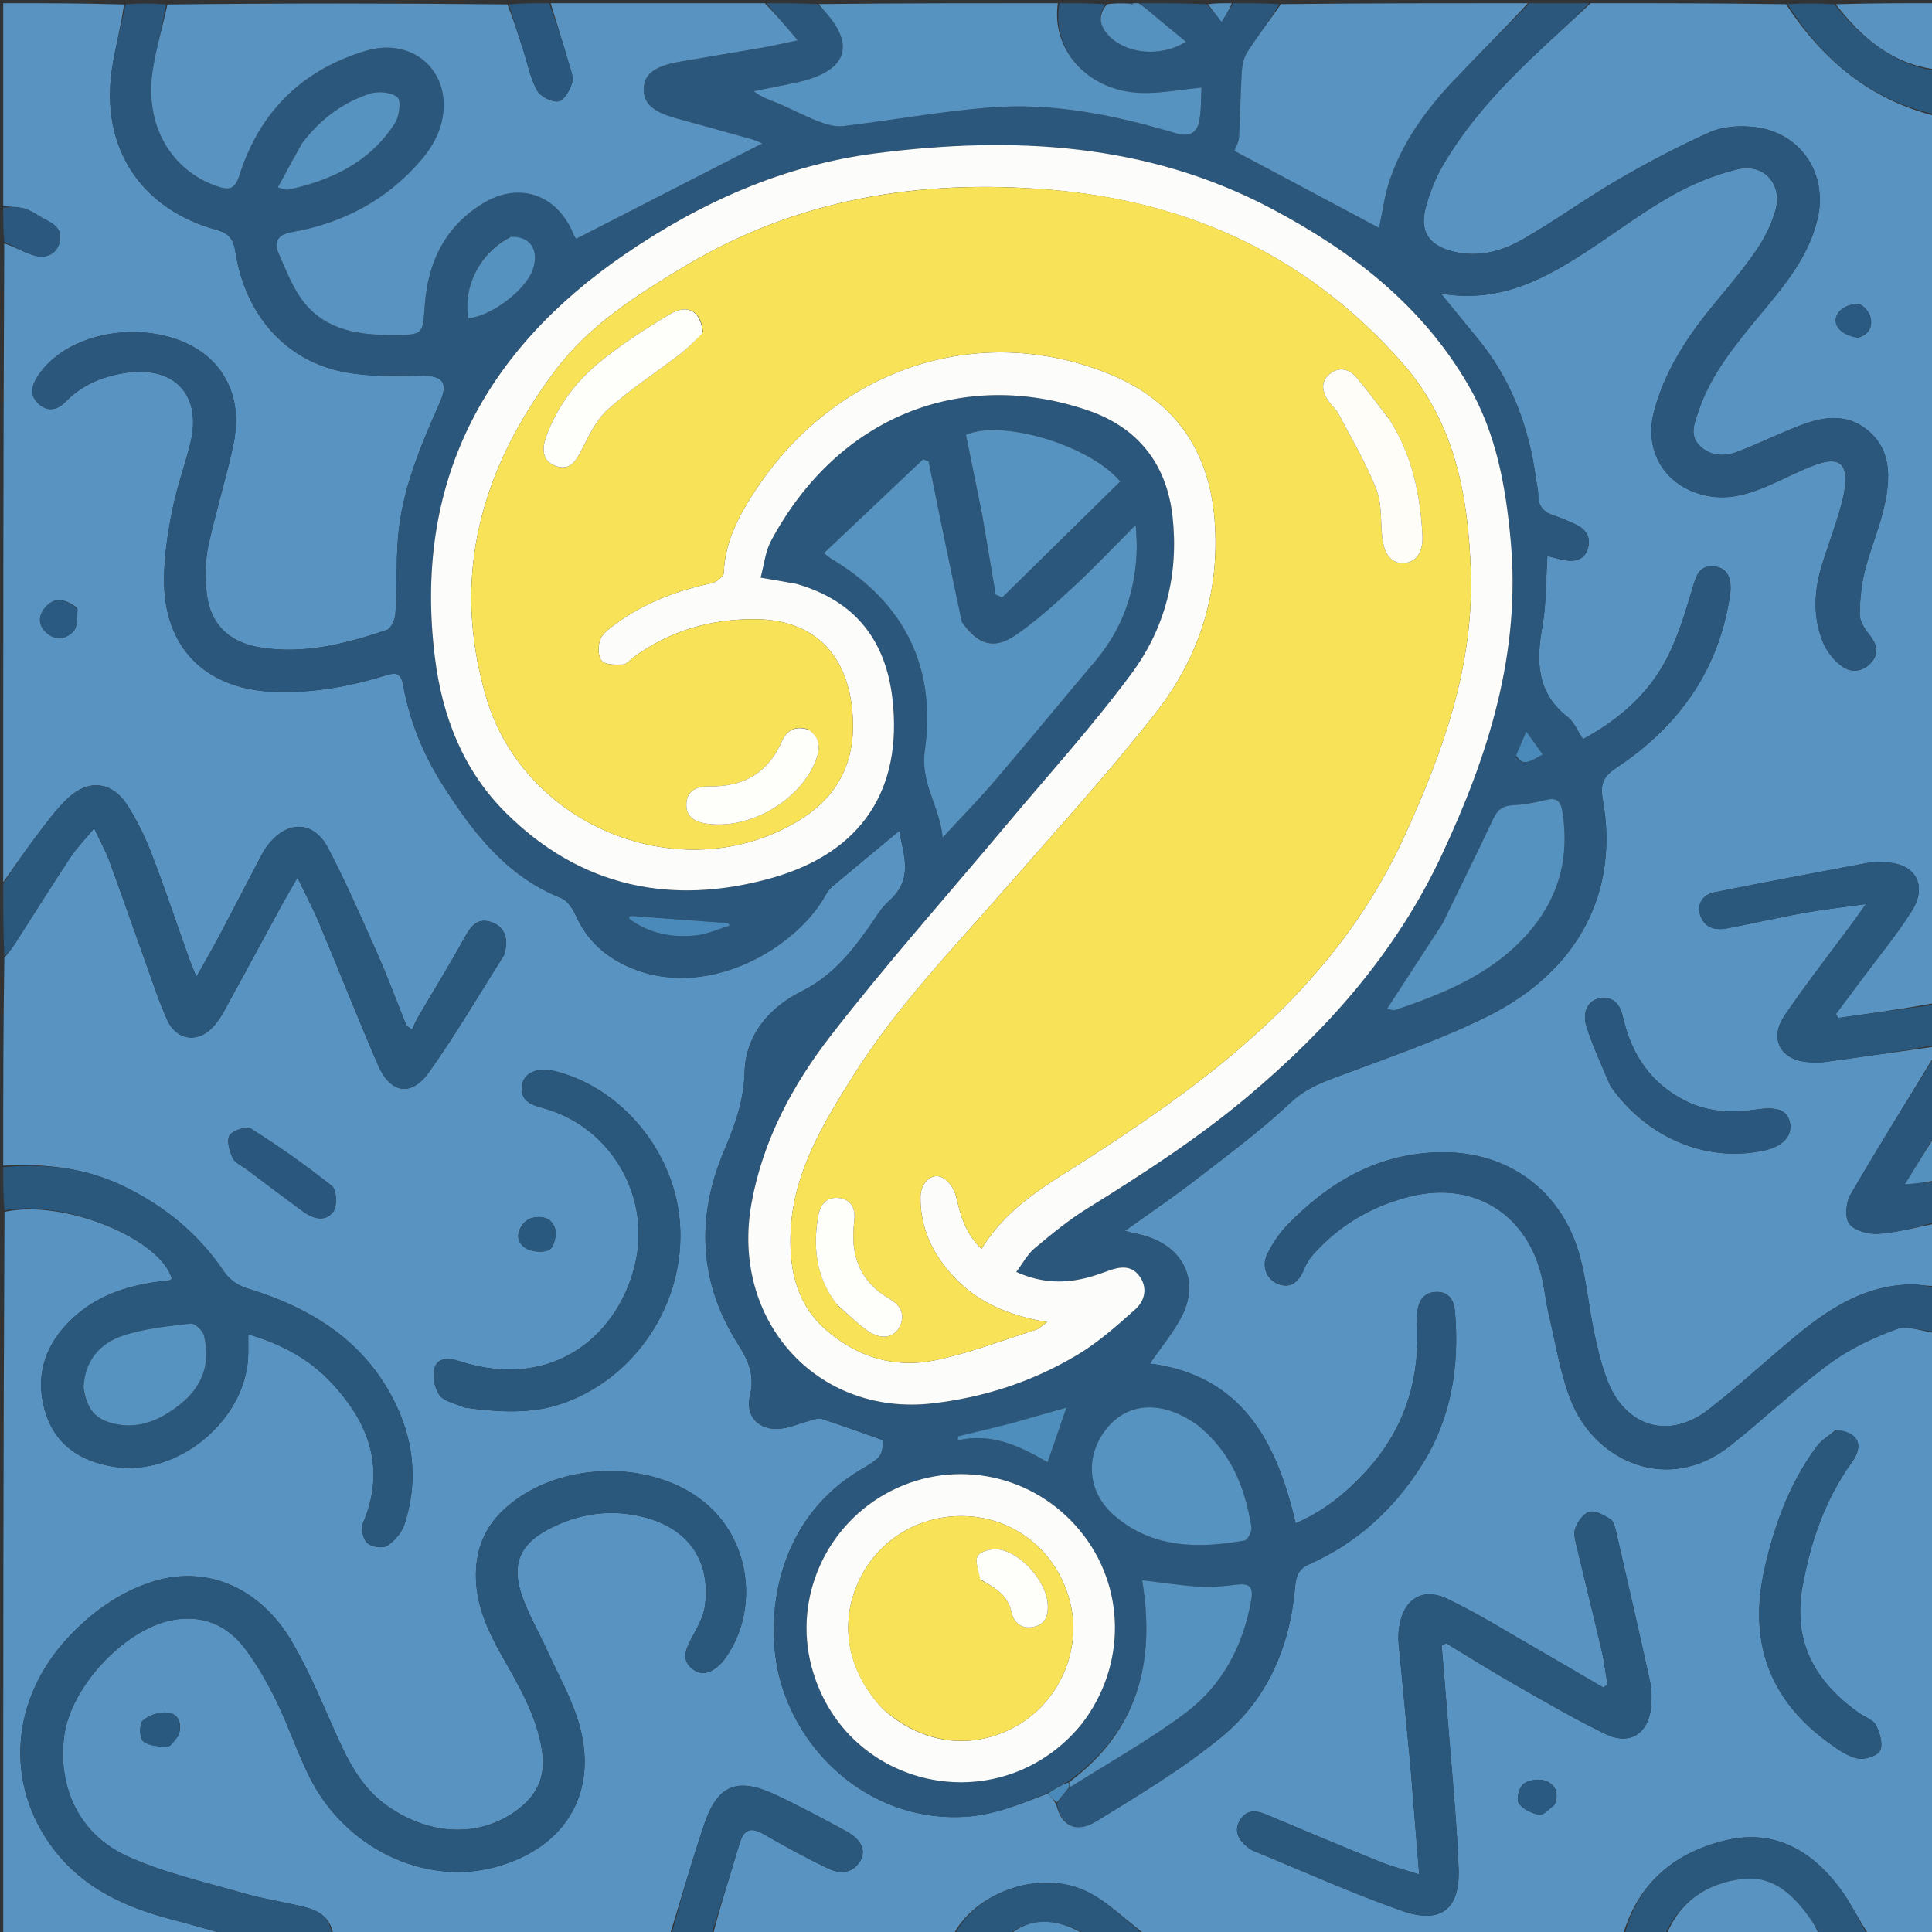 <svg version="1.1" id="Layer_1" xmlns="http://www.w3.org/2000/svg" xmlns:xlink="http://www.w3.org/1999/xlink" x="0px" y="0px"
	 width="100%" viewBox="0 0 600 600" enable-background="new 0 0 600 600" xml:space="preserve">
<rect x="0" y="0" width="600" height="600" fill="#333333" stroke="none"/>
<path fill="#5893C2" opacity="1" stroke="none" 
	d="
M1,64 
	C1,43.091 1,22.183 1,1 
	C13.353,1 25.708,1 38.521,1.392 
	C37.561,8.284 35.779,14.73 34.791,21.296 
	C31.125,45.655 43.54,64.848 67.263,71.395 
	C71.17,72.473 72.51,74.37 73.098,78.15 
	C76.199,98.074 88.997,112.375 107.495,115.659 
	C115.112,117.011 123.07,116.856 130.859,116.694 
	C137.391,116.558 139.358,118.771 136.633,124.932 
	C130.62,138.527 124.747,152.189 123.588,167.226 
	C122.987,175.016 123.279,182.872 122.803,190.676 
	C122.696,192.44 121.443,195.203 120.095,195.655 
	C107.411,199.919 94.519,203.258 80.917,201.087 
	C70.716,199.459 64.797,193.336 64.078,183.041 
	C63.768,178.591 63.743,173.944 64.677,169.621 
	C66.89,159.378 69.988,149.327 72.28,139.098 
	C74.154,130.738 73.711,122.468 68.499,115.145 
	C56.468,98.241 22.726,99.425 11.523,117.128 
	C9.64,120.104 9.263,123.169 12.258,125.66 
	C15.095,128.019 18.001,127.193 20.309,124.816 
	C25.426,119.543 31.765,116.932 38.84,115.826 
	C54.091,113.442 62.765,122.636 59.148,137.497 
	C57.455,144.453 54.939,151.226 53.542,158.231 
	C52.149,165.214 51.032,172.376 50.945,179.473 
	C50.684,200.95 63.568,214.033 85.112,214.864 
	C97.078,215.326 108.673,213.189 120.043,209.683 
	C123.026,208.763 124.527,209.059 125.169,212.635 
	C127.159,223.739 131.335,234.08 137.381,243.597 
	C146.77,258.376 157.169,272.092 174.296,278.907 
	C176.249,279.684 177.89,282.244 178.844,284.353 
	C182.325,292.056 187.915,297.147 195.694,300.479 
	C219.766,310.788 247.392,294.447 256.49,277.812 
	C257.031,276.822 257.811,275.889 258.676,275.163 
	C265.475,269.454 272.321,263.801 279.29,258.017 
	C280.419,265.057 283.966,272.858 276.161,279.742 
	C273.711,281.903 271.982,284.917 270.07,287.644 
	C264.342,295.813 258.346,303.187 248.838,307.921 
	C239.037,312.801 231.54,321.372 231.239,332.967 
	C231.009,341.835 228.245,349.423 224.916,357.266 
	C216.134,377.954 216.989,398.248 229.171,417.404 
	C232.454,422.567 234.424,427.059 232.914,433.459 
	C231.253,440.502 236.537,444.931 243.704,443.491 
	C246.303,442.968 248.797,441.939 251.365,441.24 
	C252.615,440.899 254.087,440.291 255.185,440.647 
	C261.621,442.734 267.977,445.07 274.36,447.322 
	C273.83,452.178 274.001,452.468 267.296,456.433 
	C242.628,471.019 238.172,498.222 241.095,516.257 
	C245.289,542.143 268.9,566.022 299.736,564.218 
	C308.879,563.683 316.82,560.25 325.339,557.044 
	C326.46,558.067 327.233,559.047 328.034,560.407 
	C329.631,567.139 334.245,569.467 340.653,565.515 
	C353.941,557.319 367.485,549.218 379.479,539.326 
	C393.499,527.762 400.487,511.658 402.145,493.44 
	C402.434,490.271 402.726,487.496 406.47,485.842 
	C421.372,479.26 432.93,468.655 441.585,454.936 
	C450.765,440.386 453.268,424.298 451.87,407.433 
	C451.586,403.998 450.106,401.111 446.088,401.226 
	C441.97,401.344 440.38,404.191 440.151,407.923 
	C440.029,409.914 440.139,411.921 440.179,413.92 
	C440.504,430.321 435.397,444.751 424.277,456.869 
	C418.19,463.502 411.349,469.223 402.368,473.078 
	C396.522,447.648 385.642,427.151 357.101,423.469 
	C360.537,418.46 364.313,413.971 366.955,408.891 
	C372.458,398.311 367.956,387.962 356.655,384.146 
	C354.37,383.374 351.967,382.951 349.327,382.294 
	C357.08,376.716 364.573,371.632 371.724,366.106 
	C381.605,358.471 391.68,350.983 400.759,342.46 
	C404.877,338.594 409.185,336.677 414.168,334.8 
	C430.212,328.758 446.581,323.256 461.891,315.662 
	C490.277,301.581 502.938,276.929 497.739,248.239 
	C496.829,243.216 498.161,240.972 502.181,238.296 
	C521.385,225.512 533.833,208.071 537.262,184.854 
	C538.056,179.476 536.303,176.335 532.52,175.945 
	C527.599,175.438 526.788,178.791 525.632,182.65 
	C523.399,190.104 521.151,197.714 517.588,204.573 
	C511.868,215.586 502.73,223.529 491.62,229.552 
	C489.915,227.011 488.876,224.255 486.893,222.712 
	C477.27,215.227 477.029,205.554 478.971,194.713 
	C480.242,187.618 480.056,180.263 480.547,172.653 
	C482.586,173.164 484.149,173.652 485.749,173.935 
	C488.987,174.509 491.957,173.997 493.082,170.457 
	C494.222,166.869 492.523,164.315 489.234,162.811 
	C487.114,161.842 484.969,160.888 482.755,160.176 
	C479.541,159.142 477.649,157.319 477.693,153.717 
	C477.713,152.072 477.241,150.423 477.018,148.772 
	C474.84,132.595 469.347,117.8 458.848,105.08 
	C455.312,100.796 451.819,96.477 447.492,91.177 
	C466.09,94.297 480.119,86.4 493.78,77.41 
	C502.268,71.824 510.433,65.68 519.257,60.696 
	C525.55,57.142 532.505,54.313 539.515,52.59 
	C547.783,50.558 553.704,57.218 551.368,65.371 
	C550.154,69.61 548.107,73.79 545.625,77.446 
	C541.8,83.08 537.391,88.336 533.027,93.583 
	C524.535,103.793 517.174,114.617 513.702,127.649 
	C510.298,140.424 517.416,151.572 530.419,154.028 
	C537.328,155.333 543.609,153.28 549.775,150.582 
	C554.354,148.578 558.794,146.224 563.464,144.475 
	C571.289,141.543 574.075,143.897 572.81,152.249 
	C572.339,155.359 571.385,158.414 570.45,161.432 
	C569.021,166.046 567.347,170.585 565.901,175.195 
	C563.334,183.381 562.887,191.682 566.24,199.673 
	C567.446,202.549 569.772,205.403 572.348,207.14 
	C575.279,209.117 578.926,208.474 581.345,205.492 
	C583.77,202.502 582.657,199.747 580.429,196.952 
	C579.047,195.218 577.556,192.907 577.566,190.863 
	C577.588,186.283 578.066,181.594 579.181,177.157 
	C580.964,170.061 583.981,163.249 585.434,156.105 
	C587.088,147.969 587.287,139.52 579.921,133.531 
	C573.085,127.972 565.495,129.561 558.12,132.487 
	C551.933,134.942 545.932,137.868 539.722,140.256 
	C535.663,141.817 531.464,141.83 528.007,138.576 
	C524.483,135.258 526.23,131.472 527.424,127.865 
	C531.283,116.199 538.987,106.976 546.656,97.719 
	C554.104,88.729 561.698,79.783 564.457,67.992 
	C567.815,53.643 558.885,40.725 544.24,39.389 
	C539.89,38.992 534.933,39.304 531.037,41.044 
	C521.209,45.436 511.632,50.491 502.318,55.906 
	C492.25,61.76 482.8,68.684 472.684,74.446 
	C466.292,78.087 459.098,80.007 451.5,78.171 
	C443.694,76.285 440.726,71.9 442.825,64.235 
	C444.043,59.787 445.784,55.337 448.103,51.363 
	C456.413,37.12 467.729,25.348 479.721,14.192 
	C484.465,9.778 489.239,5.396 494,1 
	C514.021,1 534.042,1 554.674,1.309 
	C566.201,18.826 580.897,31.007 601,36 
	C601,127.688 601,219.375 600.58,311.561 
	C590.39,313.418 580.62,314.778 570.85,316.137 
	C570.629,315.712 570.409,315.286 570.189,314.861 
	C572.834,311.318 575.49,307.782 578.124,304.229 
	C583.378,297.141 589.057,290.318 593.748,282.874 
	C598.784,274.882 594.739,268.022 585.519,267.854 
	C583.523,267.817 581.476,267.715 579.533,268.078 
	C563.826,271.012 548.123,273.976 532.455,277.109 
	C528.502,277.899 526.776,281.178 528.18,284.648 
	C529.724,288.46 533.034,288.944 536.532,288.275 
	C544.383,286.775 552.176,284.965 560.041,283.548 
	C565.987,282.477 572.007,281.821 579.451,280.776 
	C577.618,283.375 576.721,284.698 575.773,285.983 
	C568.561,295.765 561.054,305.345 554.215,315.381 
	C549.232,322.693 553.036,329.388 561.882,329.871 
	C563.541,329.962 565.236,330.01 566.875,329.787 
	C578.256,328.234 589.626,326.605 601,325 
	C601,325.75 601,326.5 600.743,327.84 
	C591.819,342.602 582.974,356.671 574.662,371.048 
	C573.26,373.471 572.871,378.229 574.331,380.098 
	C576.006,382.244 580.329,383.372 583.383,383.167 
	C589.299,382.768 595.132,381.127 601,380 
	C601,386.354 601,392.709 600.62,399.364 
	C598.27,399.403 596.302,398.929 594.331,398.914 
	C580.119,398.809 568.859,405.787 558.398,414.346 
	C548.998,422.037 540.123,430.388 530.518,437.803 
	C518.319,447.222 504.857,443.22 499.206,428.772 
	C497.28,423.85 496.085,418.598 494.996,413.404 
	C493.394,405.759 492.718,397.889 490.709,390.366 
	C485.272,370.004 468.69,357.616 447.632,357.838 
	C428.273,358.043 412.86,366.932 399.786,380.452 
	C397.282,383.041 395.178,386.198 393.578,389.433 
	C391.679,393.274 393.382,397.302 396.798,398.689 
	C400.516,400.199 403.176,398.601 405.031,394.058 
	C405.703,392.411 406.719,390.811 407.907,389.484 
	C416.16,380.271 426.44,374.337 438.406,371.468 
	C457.183,366.966 473.265,376.42 478.409,394.978 
	C479.649,399.449 479.997,404.161 481.087,408.682 
	C483.301,417.861 484.645,427.456 488.319,436.035 
	C495.97,453.903 518.126,464.1 537.25,449.045 
	C547.703,440.816 557.331,431.508 568.013,423.609 
	C574.3,418.961 581.681,415.455 589.055,412.762 
	C592.435,411.527 596.982,413.488 601,414 
	C601,476.333 601,538.667 601,601 
	C594.243,601 587.59,601 580.292,600.699 
	C576.98,595.795 574.716,590.894 571.57,586.646 
	C562.782,574.785 551.139,567.965 536.145,571.485 
	C520.286,575.208 508.729,584.646 504,601 
	C454.646,601 405.292,601 355.497,600.649 
	C348.899,595.755 343.312,589.884 336.466,586.946 
	C321.936,580.709 302.626,588.058 296,601 
	C271.312,601 246.625,601 221.478,600.609 
	C223.911,591.027 226.921,581.87 229.649,572.63 
	C230.997,568.064 233.159,567.303 237.236,569.648 
	C243.716,573.376 250.286,576.986 257.026,580.21 
	C260.636,581.937 264.623,582.126 267.141,577.97 
	C269.062,574.8 267.537,571.291 262.886,568.76 
	C255.587,564.79 248.256,560.845 240.731,557.333 
	C228.87,551.798 222.787,554.354 218.637,566.723 
	C214.831,578.061 211.526,589.568 208,601 
	C173.312,601 138.625,601 103.482,600.627 
	C102.456,595.225 98.759,593.306 94.583,592.251 
	C88.289,590.66 81.81,589.752 75.585,587.95 
	C63.471,584.443 50.959,581.66 39.563,576.484 
	C24.531,569.656 17.803,554.95 19.964,538.928 
	C21.998,523.845 38.585,506.033 53.378,503.17 
	C62.857,501.336 70.621,504.653 76.227,512.172 
	C79.981,517.206 83.149,522.775 85.9,528.435 
	C89.609,536.064 92.304,544.189 96.069,551.788 
	C107.05,573.95 131.813,585.815 153.875,579.833 
	C176.072,573.815 186.334,555.974 179.475,534.181 
	C177.097,526.627 173.113,519.576 169.818,512.315 
	C167.077,506.274 163.568,500.476 161.662,494.188 
	C158.973,485.321 161.914,479.409 170.047,475.067 
	C179.346,470.103 189.206,468.525 199.562,471.058 
	C213.554,474.482 220.759,484.375 218.939,498.639 
	C218.46,502.395 216.203,506.001 214.398,509.488 
	C212.809,512.559 211.783,515.506 214.757,518.067 
	C217.941,520.809 220.958,519.411 223.616,516.898 
	C224.335,516.218 224.952,515.409 225.518,514.591 
	C235.099,500.754 233.368,481.05 221.533,469.048 
	C205.625,452.915 173.709,452.799 156.56,468.721 
	C150.717,474.146 147.928,480.68 147.797,488.655 
	C147.639,498.259 151.462,506.459 156.018,514.496 
	C161.276,523.771 166.699,532.944 168.342,543.784 
	C169.416,550.871 167.366,556.562 161.897,561.103 
	C150.242,570.779 133.981,570.545 120.232,560.811 
	C111.907,554.917 107.826,546.304 103.871,537.406 
	C99.752,528.138 95.841,518.69 90.736,509.967 
	C80.594,492.635 63.634,485.745 46.716,491.413 
	C36.888,494.705 28.662,500.622 21.559,508.106 
	C3.188,527.463 1.148,554.231 16.926,574.636 
	C25.973,586.336 38.788,592.261 52.786,595.95 
	C58.878,597.556 64.93,599.312 71,601 
	C47.701,601 24.403,601 1,601 
	C1,526.312 1,451.625 1.401,376.354 
	C19.836,372.286 49.965,384.772 53.36,397.14 
	C53.086,397.315 52.828,397.596 52.533,397.642 
	C51.383,397.821 50.22,397.911 49.065,398.06 
	C39.097,399.346 29.885,402.522 22.436,409.521 
	C14.28,417.183 10.835,426.611 13.801,437.6 
	C16.746,448.512 24.796,453.878 35.536,455.535 
	C55.602,458.63 76.929,440.498 77.096,420.311 
	C77.11,418.548 77.098,416.785 77.098,414.381 
	C87.454,417.405 96.023,422.061 102.835,429.328 
	C114.597,441.874 119.942,456.038 112.707,473.091 
	C112.007,474.74 112.768,478.026 114.072,479.223 
	C115.39,480.433 118.845,480.958 120.256,480.054 
	C122.563,478.576 124.775,475.958 125.622,473.363 
	C129.668,460.963 128.699,448.54 123.262,436.847 
	C113.947,416.815 96.942,406.211 76.488,400.024 
	C73.911,399.244 71.145,397.256 69.652,395.032 
	C61.614,383.065 50.932,374.37 38.039,368.227 
	C26.295,362.631 13.817,361.279 1,362 
	C1,340.646 1,319.292 1.352,297.475 
	C2.594,295.853 3.571,294.749 4.359,293.524 
	C10.21,284.424 15.936,275.243 21.899,266.217 
	C23.836,263.285 26.361,260.741 29.243,257.263 
	C31.191,261.409 32.822,264.308 33.953,267.39 
	C37.798,277.864 41.437,288.413 45.213,298.912 
	C47.353,304.864 49.299,310.914 51.889,316.67 
	C54.934,323.44 61.967,324.076 66.694,318.314 
	C67.746,317.032 68.706,315.641 69.502,314.187 
	C75.494,303.236 81.424,292.249 87.399,281.288 
	C88.805,278.709 90.31,276.185 92.384,272.562 
	C94.932,277.872 97.173,282.077 99.008,286.453 
	C105.192,301.194 111.06,316.071 117.392,330.748 
	C121.198,339.571 127.686,340.747 133.203,333.012 
	C141.496,321.385 148.711,308.989 156.367,296.909 
	C156.627,296.5 156.758,295.986 156.858,295.501 
	C157.685,291.498 156.97,288.012 152.773,286.448 
	C148.672,284.919 146.485,287.192 144.532,290.726 
	C139.785,299.32 134.62,307.683 129.658,316.159 
	C129.005,317.274 128.553,318.506 128.008,319.684 
	C127.425,319.317 126.841,318.95 126.257,318.583 
	C123.224,311.042 120.397,303.409 117.107,295.981 
	C112.258,285.033 107.456,274.034 101.919,263.43 
	C97.465,254.898 89.424,254.657 83.403,262.199 
	C82.576,263.235 81.838,264.367 81.221,265.54 
	C76.881,273.793 72.621,282.089 68.257,290.329 
	C66.114,294.376 63.805,298.334 60.992,303.369 
	C59.906,300.655 59.264,299.193 58.729,297.692 
	C54.872,286.867 51.235,275.958 47.108,265.237 
	C45.087,259.986 42.572,254.824 39.56,250.079 
	C34.959,242.83 27.674,241.842 21.337,247.653 
	C17.576,251.102 14.535,255.38 11.414,259.472 
	C7.803,264.208 4.46,269.148 1,274 
	C1,207.979 1,141.958 1.321,75.6 
	C4.767,76.702 7.77,78.635 11.049,79.439 
	C14.266,80.228 17.46,79.057 18.482,75.352 
	C19.441,71.874 17.457,69.808 14.453,68.367 
	C12.242,67.307 10.264,65.653 7.973,64.895 
	C5.789,64.172 3.335,64.265 1,64 
M438.032,548.501 
	C438.903,559.303 439.773,570.105 440.742,582.131 
	C435.529,580.462 431.992,579.572 428.645,578.214 
	C416.76,573.392 404.926,568.444 393.106,563.466 
	C389.981,562.15 387.117,562.052 385.175,565.126 
	C383.111,568.394 384.485,571.177 387.189,573.449 
	C387.821,573.981 388.525,574.492 389.283,574.802 
	C404.684,581.114 419.885,588.004 435.578,593.484 
	C447.443,597.627 453.451,592.925 452.978,580.372 
	C452.371,564.255 450.693,548.178 449.449,532.085 
	C448.907,525.073 448.297,518.067 447.717,511.058 
	C448.18,510.812 448.642,510.567 449.104,510.321 
	C456.181,514.595 463.176,519.012 470.353,523.108 
	C479.606,528.388 488.835,533.76 498.394,538.437 
	C506.119,542.215 511.96,538.512 512.763,529.959 
	C513.009,527.337 512.947,524.57 512.387,522.01 
	C508.972,506.395 505.391,490.816 501.798,475.241 
	C501.507,473.979 501.022,472.3 500.08,471.747 
	C498.086,470.576 495.46,469.005 493.599,469.499 
	C491.751,469.99 489.982,472.608 489.195,474.68 
	C488.567,476.332 489.273,478.611 489.725,480.532 
	C492.28,491.398 494.994,502.226 497.524,513.097 
	C498.293,516.402 498.651,519.803 499.197,523.161 
	C498.779,523.477 498.361,523.793 497.942,524.11 
	C491.254,520.202 484.593,516.246 477.87,512.398 
	C468.482,507.024 459.289,501.227 449.557,496.56 
	C441.696,492.791 435.806,496.687 434.525,505.327 
	C434.283,506.96 434.203,508.662 434.357,510.303 
	C435.517,522.738 436.754,535.166 438.032,548.501 
M144.555,437.184 
	C155.009,438.571 165.434,439.304 175.609,435.534 
	C199.029,426.854 213.982,402.16 210.9,377.281 
	C208.265,356.005 191.922,337.257 171.903,332.547 
	C166.994,331.392 162.744,333.165 162.152,336.852 
	C161.378,341.674 164.601,343.052 168.507,344.089 
	C189.032,349.538 201.733,370.437 197.525,391.195 
	C192.934,413.846 172.348,432.339 142.712,422.732 
	C139.586,421.718 136.04,421.436 134.98,424.756 
	C134.184,427.25 134.918,431.045 136.447,433.227 
	C137.843,435.221 141.222,435.827 144.555,437.184 
M570.048,444.142 
	C568.062,445.833 565.669,447.223 564.159,449.266 
	C555.792,460.579 551.075,473.477 548.007,487.114 
	C542.989,509.418 549.128,527.563 567.752,541.126 
	C570.543,543.159 573.577,545.362 576.816,546.104 
	C579,546.605 583.106,545.323 583.885,543.673 
	C584.849,541.632 583.796,538.11 582.59,535.751 
	C581.73,534.065 579.161,533.273 577.395,532.026 
	C563.754,522.389 556.655,509.971 559.791,492.669 
	C562.323,478.695 566.813,465.672 575.162,454.035 
	C578.982,448.71 577.099,444.783 570.048,444.142 
M500.158,337.294 
	C511.419,353.425 530.056,361.213 547.964,357.27 
	C553.644,356.019 556.632,352.83 555.905,348.795 
	C555.193,344.844 551.988,343.623 545.832,344.521 
	C538.323,345.615 530.914,345.538 523.844,342.08 
	C512.831,336.694 506.714,327.677 504.053,315.992 
	C503.19,312.202 501.379,309.391 496.91,310.024 
	C493.387,310.523 491.241,314.157 492.665,318.694 
	C494.592,324.831 497.356,330.705 500.158,337.294 
M77.029,363.484 
	C82.756,367.764 88.443,372.099 94.226,376.302 
	C97.314,378.547 101.179,379.626 103.538,376.211 
	C104.772,374.424 104.549,369.506 103.105,368.35 
	C95.086,361.931 86.627,356.018 77.952,350.508 
	C76.586,349.64 72.313,351.033 71.281,352.616 
	C70.283,354.148 71.297,357.469 72.26,359.634 
	C72.914,361.105 75.003,361.937 77.029,363.484 
M55.51,538.818 
	C56.601,535.4 55.587,532.322 52.138,531.871 
	C49.608,531.54 46.247,532.663 44.336,534.356 
	C43.216,535.348 43.31,539.837 44.466,540.781 
	C46.276,542.257 49.449,542.405 52.045,542.408 
	C53.088,542.409 54.134,540.539 55.51,538.818 
M23.924,188.761 
	C19.893,185.627 16.644,185.562 14.044,188.646 
	C11.94,191.143 11.776,193.856 14.092,196.192 
	C16.932,199.056 20.43,198.647 22.843,196.017 
	C24.167,194.574 23.889,191.661 23.924,188.761 
M482.8,560.403 
	C484.268,556.993 483.047,554.127 479.932,553.033 
	C477.948,552.336 474.776,552.75 473.154,553.992 
	C471.797,555.032 470.834,558.686 471.637,559.948 
	C472.822,561.81 475.617,563.106 477.946,563.596 
	C479.206,563.861 480.922,561.953 482.8,560.403 
M163.041,379.426 
	C160.402,382.17 160.045,385.469 163.1,387.533 
	C164.998,388.815 168.681,389.137 170.625,388.111 
	C172.063,387.352 172.999,383.395 172.362,381.451 
	C171.254,378.065 167.964,377.326 164.518,378.467 
	C164.211,378.568 163.94,378.782 163.041,379.426 
M577.186,104.831 
	C580.508,103.835 581.695,101.299 580.827,98.314 
	C580.364,96.72 578.516,94.539 577.15,94.432 
	C575.207,94.28 572.492,95.243 571.245,96.702 
	C568.377,100.058 571.014,104.017 577.186,104.831 
z"/>
<path fill="#2B577C" opacity="1" stroke="none" 
	d="
M493.532,1 
	C489.239,5.396 484.465,9.778 479.721,14.192 
	C467.729,25.348 456.413,37.12 448.103,51.363 
	C445.784,55.337 444.043,59.787 442.825,64.235 
	C440.726,71.9 443.694,76.285 451.5,78.171 
	C459.098,80.007 466.292,78.087 472.684,74.446 
	C482.8,68.684 492.25,61.76 502.318,55.906 
	C511.632,50.491 521.209,45.436 531.037,41.044 
	C534.933,39.304 539.89,38.992 544.24,39.389 
	C558.885,40.725 567.815,53.643 564.457,67.992 
	C561.698,79.783 554.104,88.729 546.656,97.719 
	C538.987,106.976 531.283,116.199 527.424,127.865 
	C526.23,131.472 524.483,135.258 528.007,138.576 
	C531.464,141.83 535.663,141.817 539.722,140.256 
	C545.932,137.868 551.933,134.942 558.12,132.487 
	C565.495,129.561 573.085,127.972 579.921,133.531 
	C587.287,139.52 587.088,147.969 585.434,156.105 
	C583.981,163.249 580.964,170.061 579.181,177.157 
	C578.066,181.594 577.588,186.283 577.566,190.863 
	C577.556,192.907 579.047,195.218 580.429,196.952 
	C582.657,199.747 583.77,202.502 581.345,205.492 
	C578.926,208.474 575.279,209.117 572.348,207.14 
	C569.772,205.403 567.446,202.549 566.24,199.673 
	C562.887,191.682 563.334,183.381 565.901,175.195 
	C567.347,170.585 569.021,166.046 570.45,161.432 
	C571.385,158.414 572.339,155.359 572.81,152.249 
	C574.075,143.897 571.289,141.543 563.464,144.475 
	C558.794,146.224 554.354,148.578 549.775,150.582 
	C543.609,153.28 537.328,155.333 530.419,154.028 
	C517.416,151.572 510.298,140.424 513.702,127.649 
	C517.174,114.617 524.535,103.793 533.027,93.583 
	C537.391,88.336 541.8,83.08 545.625,77.446 
	C548.107,73.79 550.154,69.61 551.368,65.371 
	C553.704,57.218 547.783,50.558 539.515,52.59 
	C532.505,54.313 525.55,57.142 519.257,60.696 
	C510.433,65.68 502.268,71.824 493.78,77.41 
	C480.119,86.4 466.09,94.297 447.492,91.177 
	C451.819,96.477 455.312,100.796 458.848,105.08 
	C469.347,117.8 474.84,132.595 477.018,148.772 
	C477.241,150.423 477.713,152.072 477.693,153.717 
	C477.649,157.319 479.541,159.142 482.755,160.176 
	C484.969,160.888 487.114,161.842 489.234,162.811 
	C492.523,164.315 494.222,166.869 493.082,170.457 
	C491.957,173.997 488.987,174.509 485.749,173.935 
	C484.149,173.652 482.586,173.164 480.547,172.653 
	C480.056,180.263 480.242,187.618 478.971,194.713 
	C477.029,205.554 477.27,215.227 486.893,222.712 
	C488.876,224.255 489.915,227.011 491.62,229.552 
	C502.73,223.529 511.868,215.586 517.588,204.573 
	C521.151,197.714 523.399,190.104 525.632,182.65 
	C526.788,178.791 527.599,175.438 532.52,175.945 
	C536.303,176.335 538.056,179.476 537.262,184.854 
	C533.833,208.071 521.385,225.512 502.181,238.296 
	C498.161,240.972 496.829,243.216 497.739,248.239 
	C502.938,276.929 490.277,301.581 461.891,315.662 
	C446.581,323.256 430.212,328.758 414.168,334.8 
	C409.185,336.677 404.877,338.594 400.759,342.46 
	C391.68,350.983 381.605,358.471 371.724,366.106 
	C364.573,371.632 357.08,376.716 349.327,382.294 
	C351.967,382.951 354.37,383.374 356.655,384.146 
	C367.956,387.962 372.458,398.311 366.955,408.891 
	C364.313,413.971 360.537,418.46 357.101,423.469 
	C385.642,427.151 396.522,447.648 402.368,473.078 
	C411.349,469.223 418.19,463.502 424.277,456.869 
	C435.397,444.751 440.504,430.321 440.179,413.92 
	C440.139,411.921 440.029,409.914 440.151,407.923 
	C440.38,404.191 441.97,401.344 446.088,401.226 
	C450.106,401.111 451.586,403.998 451.87,407.433 
	C453.268,424.298 450.765,440.386 441.585,454.936 
	C432.93,468.655 421.372,479.26 406.47,485.842 
	C402.726,487.496 402.434,490.271 402.145,493.44 
	C400.487,511.658 393.499,527.762 379.479,539.326 
	C367.485,549.218 353.941,557.319 340.653,565.515 
	C334.245,569.467 329.631,567.139 328.241,560.162 
	C329.625,558.043 330.83,556.549 332.382,554.973 
	C344.594,547.306 356.95,540.377 368.186,531.954 
	C379.6,523.397 386.041,511.2 388.568,496.991 
	C389.337,492.669 387.959,491.636 383.95,492.135 
	C380.172,492.605 376.314,492.994 372.532,492.759 
	C366.641,492.392 360.785,491.468 354.712,490.757 
	C358.88,515.991 353.48,537.519 331.72,553.252 
	C329.262,554.57 327.127,555.786 324.992,557.002 
	C316.82,560.25 308.879,563.683 299.736,564.218 
	C268.9,566.022 245.289,542.143 241.095,516.257 
	C238.172,498.222 242.628,471.019 267.296,456.433 
	C274.001,452.468 273.83,452.178 274.36,447.322 
	C267.977,445.07 261.621,442.734 255.185,440.647 
	C254.087,440.291 252.615,440.899 251.365,441.24 
	C248.797,441.939 246.303,442.968 243.704,443.491 
	C236.537,444.931 231.253,440.502 232.914,433.459 
	C234.424,427.059 232.454,422.567 229.171,417.404 
	C216.989,398.248 216.134,377.954 224.916,357.266 
	C228.245,349.423 231.009,341.835 231.239,332.967 
	C231.54,321.372 239.037,312.801 248.838,307.921 
	C258.346,303.187 264.342,295.813 270.07,287.644 
	C271.982,284.917 273.711,281.903 276.161,279.742 
	C283.966,272.858 280.419,265.057 279.29,258.017 
	C272.321,263.801 265.475,269.454 258.676,275.163 
	C257.811,275.889 257.031,276.822 256.49,277.812 
	C247.392,294.447 219.766,310.788 195.694,300.479 
	C187.915,297.147 182.325,292.056 178.844,284.353 
	C177.89,282.244 176.249,279.684 174.296,278.907 
	C157.169,272.092 146.77,258.376 137.381,243.597 
	C131.335,234.08 127.159,223.739 125.169,212.635 
	C124.527,209.059 123.026,208.763 120.043,209.683 
	C108.673,213.189 97.078,215.326 85.112,214.864 
	C63.568,214.033 50.684,200.95 50.945,179.473 
	C51.032,172.376 52.149,165.214 53.542,158.231 
	C54.939,151.226 57.455,144.453 59.148,137.497 
	C62.765,122.636 54.091,113.442 38.84,115.826 
	C31.765,116.932 25.426,119.543 20.309,124.816 
	C18.001,127.193 15.095,128.019 12.258,125.66 
	C9.263,123.169 9.64,120.104 11.523,117.128 
	C22.726,99.425 56.468,98.241 68.499,115.145 
	C73.711,122.468 74.154,130.738 72.28,139.098 
	C69.988,149.327 66.89,159.378 64.677,169.621 
	C63.743,173.944 63.768,178.591 64.078,183.041 
	C64.797,193.336 70.716,199.459 80.917,201.087 
	C94.519,203.258 107.411,199.919 120.095,195.655 
	C121.443,195.203 122.696,192.44 122.803,190.676 
	C123.279,182.872 122.987,175.016 123.588,167.226 
	C124.747,152.189 130.62,138.527 136.633,124.932 
	C139.358,118.771 137.391,116.558 130.859,116.694 
	C123.07,116.856 115.112,117.011 107.495,115.659 
	C88.997,112.375 76.199,98.074 73.098,78.15 
	C72.51,74.37 71.17,72.473 67.263,71.395 
	C43.54,64.848 31.125,45.655 34.791,21.296 
	C35.779,14.73 37.561,8.284 38.989,1.392 
	C43.025,1 47.049,1 51.537,1.392 
	C50.454,8.422 48.49,14.996 47.443,21.712 
	C44.806,38.632 52.928,52.833 67.349,57.829 
	C71.336,59.21 72.998,58.711 74.414,54.264 
	C80.676,34.603 94.036,21.569 113.724,15.744 
	C126.178,12.06 136.955,19.414 137.734,31.207 
	C138.208,38.396 135.247,44.534 130.64,49.881 
	C120.1,62.114 106.619,69.243 90.875,72.044 
	C86.442,72.833 84.844,74.851 86.565,78.757 
	C88.884,84.019 90.978,89.658 94.517,94.047 
	C101.492,102.697 111.689,104.1 122.155,104.031 
	C131.515,103.969 131.256,103.981 131.921,94.706 
	C132.879,81.344 138.299,70.231 150.079,63.103 
	C161.245,56.346 172.923,60.403 177.962,72.409 
	C178.38,73.405 178.984,74.323 178.905,74.176 
	C198.54,64.111 217.826,54.225 236.74,44.529 
	C236.292,44.354 234.831,43.637 233.291,43.201 
	C225.602,41.024 217.895,38.91 210.189,36.796 
	C202.544,34.7 199.624,31.971 199.94,27.167 
	C200.223,22.873 203.534,20.467 211.14,19.151 
	C219.67,17.674 228.216,16.292 236.743,14.798 
	C240.075,14.214 243.373,13.436 247.748,12.525 
	C243.951,8.037 240.976,4.518 238,1 
	C243.022,1 248.044,1 253.73,1.268 
	C255.163,2.411 255.939,3.279 256.702,4.16 
	C265.165,13.929 262.913,21.268 250.339,24.866 
	C249.06,25.232 247.765,25.555 246.463,25.824 
	C242.338,26.676 238.206,27.494 234.076,28.324 
	C236.616,30.352 239.289,31.088 241.821,32.159 
	C245.944,33.904 249.901,36.061 254.074,37.665 
	C256.481,38.59 259.256,39.464 261.725,39.173 
	C277.06,37.363 292.304,34.546 307.679,33.35 
	C327.31,31.823 346.442,35.829 365.198,41.388 
	C369.178,42.568 371.627,41.398 372.394,37.759 
	C373.14,34.217 372.932,30.474 373.121,27.212 
	C366.012,27.865 359.91,29.134 353.884,28.843 
	C337.58,28.055 326.415,15.22 329,1 
	C333.689,1 338.379,1 343.337,1.313 
	C340.741,4.947 341.562,8.059 344.239,10.965 
	C349.516,16.694 360.365,17.95 368.298,12.955 
	C364.631,9.928 361.27,7.166 357.925,4.384 
	C356.597,3.279 355.307,2.129 354,1 
	C360.688,1 367.375,1 374.673,1.301 
	C376.439,3.067 377.596,4.531 379.37,6.778 
	C380.89,4.358 381.945,2.679 383,1 
	C387.689,1 392.379,1 397.346,1.286 
	C394.168,6.44 390.556,11.209 387.344,16.234 
	C386.237,17.965 385.761,20.312 385.632,22.417 
	C385.217,29.132 385.206,35.873 384.796,42.59 
	C384.693,44.267 383.677,45.889 383.333,46.837 
	C398.759,55.051 413.619,62.964 428.286,70.774 
	C429.324,65.963 429.953,60.839 431.557,56.041 
	C435.533,44.151 442.787,34.185 451.289,25.163 
	C459.026,16.952 467.084,9.043 475,1 
	C481.021,1 487.042,1 493.532,1 
M247.038,181.224 
	C243.779,180.672 240.519,180.119 236.211,179.389 
	C237.301,175.403 237.663,171.32 239.442,167.997 
	C260.268,129.097 298.86,114.245 337.641,127.369 
	C353.273,132.66 362.314,143.919 364.151,160.445 
	C366.129,178.25 361.914,194.987 351.429,209.145 
	C339.271,225.559 325.469,240.759 312.335,256.447 
	C294.17,278.143 275.321,299.306 257.995,321.65 
	C246.156,336.918 236.956,354.097 233.407,373.563 
	C226.749,410.087 253.756,439.924 289.571,435.833 
	C305.699,433.991 320.837,429.012 334.68,420.708 
	C341.161,416.82 346.958,411.665 352.618,406.587 
	C355.435,404.059 356.483,400.173 354.048,396.562 
	C351.517,392.81 347.883,393.31 344.197,394.658 
	C342.322,395.344 340.436,396.014 338.516,396.557 
	C330.959,398.694 323.544,398.593 315.615,395.009 
	C317.686,392.271 319.106,389.507 321.302,387.668 
	C326.511,383.304 331.811,378.933 337.568,375.36 
	C354.839,364.639 371.845,353.665 387.482,340.526 
	C412.529,319.48 433.619,295.641 447.689,265.652 
	C462.283,234.549 472.335,202.72 469.157,167.887 
	C467.622,151.062 464.697,134.605 456.013,119.633 
	C441.605,94.79 419.874,78.065 395.139,64.93 
	C356.281,44.295 314.518,42.16 271.997,47.616 
	C243.387,51.286 217.494,62.89 193.922,79.066 
	C150.085,109.149 128.365,150.177 135.059,204.155 
	C137.321,222.397 143.787,239.184 157.052,252.385 
	C180.37,275.593 208.651,281.363 239.565,272.7 
	C267.638,264.832 280.312,245.195 277.183,217.21 
	C275.156,199.079 265.786,186.664 247.038,181.224 
M298.528,192.782 
	C296.351,182.209 294.169,171.636 291.999,161.061 
	C290.781,155.127 289.583,149.189 288.376,143.254 
	C287.802,143.056 287.229,142.858 286.656,142.661 
	C276.488,152.279 266.321,161.896 255.863,171.788 
	C257.193,172.779 257.796,173.314 258.476,173.722 
	C281.045,187.26 290.862,207.448 287.209,233.16 
	C285.793,243.119 291.668,249.975 292.78,260.075 
	C298.909,253.427 304.136,248.106 308.967,242.447 
	C319.445,230.174 329.671,217.685 340.094,205.364 
	C348.734,195.15 352.787,183.309 353.027,170.057 
	C353.063,168.069 352.864,166.078 352.724,163.008 
	C345.649,170.086 339.718,176.393 333.377,182.256 
	C327.649,187.551 321.81,192.85 315.403,197.249 
	C308.699,201.852 303.707,200.281 298.528,192.782 
M333.605,538.09 
	C334.369,537.211 335.178,536.365 335.891,535.446 
	C349.877,517.395 349.691,492.742 335.45,475.413 
	C321.073,457.916 296.807,452.79 276.729,463.006 
	C256.673,473.211 246.248,496.102 252.082,517.754 
	C261.993,554.542 307.462,565.591 333.605,538.09 
M371.269,442.131 
	C370.138,441.433 369.043,440.667 367.871,440.049 
	C358.006,434.851 348.816,436.525 342.984,444.553 
	C336.994,452.799 337.825,463.533 345.992,470.611 
	C357.817,480.858 372.043,481.002 386.507,478.423 
	C387.479,478.25 388.859,475.606 388.657,474.333 
	C386.679,461.871 382.188,450.638 371.269,442.131 
M447.765,287.218 
	C442.171,295.798 436.576,304.377 430.728,313.346 
	C432.204,313.575 432.739,313.831 433.143,313.696 
	C448.554,308.545 463.497,302.403 474.541,289.851 
	C484.092,278.995 487.581,266.193 485.163,251.822 
	C484.621,248.603 483.268,247.639 480.061,248.436 
	C476.695,249.272 473.218,249.92 469.763,250.072 
	C466.638,250.21 465.042,251.541 463.758,254.265 
	C458.655,265.088 453.354,275.817 447.765,287.218 
M305.089,160.386 
	C306.472,168.486 307.854,176.586 309.237,184.686 
	C309.91,184.968 310.583,185.251 311.256,185.533 
	C323.489,173.51 335.721,161.488 347.901,149.518 
	C338.049,137.954 310.665,130.167 299.989,135.071 
	C301.667,143.263 303.333,151.391 305.089,160.386 
M93.435,44.981 
	C91.125,49.248 88.814,53.515 86.266,58.219 
	C88.159,58.665 88.831,59.045 89.396,58.924 
	C102.988,56.025 114.964,50.319 122.684,38.199 
	C124.041,36.067 124.634,31.226 123.414,30.192 
	C121.537,28.602 117.472,28.252 114.887,29.085 
	C106.318,31.847 99.308,37.148 93.435,44.981 
M158.365,73.678 
	C149.26,78.136 143.689,88.982 145.445,98.826 
	C152.568,98.244 163.402,90.019 165.519,83.587 
	C167.467,77.666 164.73,73.346 158.365,73.678 
M313.681,442.201 
	C308.312,443.48 302.943,444.758 297.574,446.037 
	C297.514,446.467 297.454,446.897 297.395,447.327 
	C307.838,444.871 316.592,449.027 325.342,454.101 
	C327.385,448.184 329.214,442.887 331.196,437.148 
	C325.219,438.836 319.822,440.359 313.681,442.201 
M196.458,284.424 
	C196.14,284.47 195.756,284.427 195.529,284.595 
	C195.383,284.703 195.346,285.29 195.468,285.38 
	C201.631,289.945 208.718,291.286 216.105,290.507 
	C219.669,290.131 223.104,288.522 226.597,287.471 
	C226.466,287.211 226.336,286.95 226.206,286.69 
	C216.505,285.979 206.805,285.269 196.458,284.424 
M470.717,234.922 
	C472.672,237.474 473.925,237.426 479.101,234.295 
	C477.517,232.083 475.962,229.912 473.998,227.171 
	C472.744,230.1 471.853,232.181 470.717,234.922 
z"/>
<path fill="#5893C1" opacity="1" stroke="none" 
	d="
M237.531,1 
	C240.976,4.518 243.951,8.037 247.748,12.525 
	C243.373,13.436 240.075,14.214 236.743,14.798 
	C228.216,16.292 219.67,17.674 211.14,19.151 
	C203.534,20.467 200.223,22.873 199.94,27.167 
	C199.624,31.971 202.544,34.7 210.189,36.796 
	C217.895,38.91 225.602,41.024 233.291,43.201 
	C234.831,43.637 236.292,44.354 236.74,44.529 
	C217.826,54.225 198.54,64.111 178.905,74.176 
	C178.984,74.323 178.38,73.405 177.962,72.409 
	C172.923,60.403 161.245,56.346 150.079,63.103 
	C138.299,70.231 132.879,81.344 131.921,94.706 
	C131.256,103.981 131.515,103.969 122.155,104.031 
	C111.689,104.1 101.492,102.697 94.517,94.047 
	C90.978,89.658 88.884,84.019 86.565,78.757 
	C84.844,74.851 86.442,72.833 90.875,72.044 
	C106.619,69.243 120.1,62.114 130.64,49.881 
	C135.247,44.534 138.208,38.396 137.734,31.207 
	C136.955,19.414 126.178,12.06 113.724,15.744 
	C94.036,21.569 80.676,34.603 74.414,54.264 
	C72.998,58.711 71.336,59.21 67.349,57.829 
	C52.928,52.833 44.806,38.632 47.443,21.712 
	C48.49,14.996 50.454,8.422 52,1.392 
	C87.021,1 122.042,1 157.588,1.372 
	C159.612,6.485 161.098,11.231 162.613,15.966 
	C163.925,20.066 164.749,24.448 166.816,28.128 
	C167.874,30.012 171.366,31.791 173.42,31.468 
	C175.154,31.194 177.011,28 177.669,25.762 
	C178.206,23.937 177.212,21.568 176.617,19.521 
	C174.818,13.326 172.882,7.171 171,1 
	C193.021,1 215.042,1 237.531,1 
z"/>
<path fill="#2A577C" opacity="1" stroke="none" 
	d="
M71.469,601 
	C64.93,599.312 58.878,597.556 52.786,595.95 
	C38.788,592.261 25.973,586.336 16.926,574.636 
	C1.148,554.231 3.188,527.463 21.559,508.106 
	C28.662,500.622 36.888,494.705 46.716,491.413 
	C63.634,485.745 80.594,492.635 90.736,509.967 
	C95.841,518.69 99.752,528.138 103.871,537.406 
	C107.826,546.304 111.907,554.917 120.232,560.811 
	C133.981,570.545 150.242,570.779 161.897,561.103 
	C167.366,556.562 169.416,550.871 168.342,543.784 
	C166.699,532.944 161.276,523.771 156.018,514.496 
	C151.462,506.459 147.639,498.259 147.797,488.655 
	C147.928,480.68 150.717,474.146 156.56,468.721 
	C173.709,452.799 205.625,452.915 221.533,469.048 
	C233.368,481.05 235.099,500.754 225.518,514.591 
	C224.952,515.409 224.335,516.218 223.616,516.898 
	C220.958,519.411 217.941,520.809 214.757,518.067 
	C211.783,515.506 212.809,512.559 214.398,509.488 
	C216.203,506.001 218.46,502.395 218.939,498.639 
	C220.759,484.375 213.554,474.482 199.562,471.058 
	C189.206,468.525 179.346,470.103 170.047,475.067 
	C161.914,479.409 158.973,485.321 161.662,494.188 
	C163.568,500.476 167.077,506.274 169.818,512.315 
	C173.113,519.576 177.097,526.627 179.475,534.181 
	C186.334,555.974 176.072,573.815 153.875,579.833 
	C131.813,585.815 107.05,573.95 96.069,551.788 
	C92.304,544.189 89.609,536.064 85.9,528.435 
	C83.149,522.775 79.981,517.206 76.227,512.172 
	C70.621,504.653 62.857,501.336 53.378,503.17 
	C38.585,506.033 21.998,523.845 19.964,538.928 
	C17.803,554.95 24.531,569.656 39.563,576.484 
	C50.959,581.66 63.471,584.443 75.585,587.95 
	C81.81,589.752 88.289,590.66 94.583,592.251 
	C98.759,593.306 102.456,595.225 103.013,600.627 
	C92.646,601 82.292,601 71.469,601 
z"/>
<path fill="#2A577C" opacity="1" stroke="none" 
	d="
M1,362.465 
	C13.817,361.279 26.295,362.631 38.039,368.227 
	C50.932,374.37 61.614,383.065 69.652,395.032 
	C71.145,397.256 73.911,399.244 76.488,400.024 
	C96.942,406.211 113.947,416.815 123.262,436.847 
	C128.699,448.54 129.668,460.963 125.622,473.363 
	C124.775,475.958 122.563,478.576 120.256,480.054 
	C118.845,480.958 115.39,480.433 114.072,479.223 
	C112.768,478.026 112.007,474.74 112.707,473.091 
	C119.942,456.038 114.597,441.874 102.835,429.328 
	C96.023,422.061 87.454,417.405 77.098,414.381 
	C77.098,416.785 77.11,418.548 77.096,420.311 
	C76.929,440.498 55.602,458.63 35.536,455.535 
	C24.796,453.878 16.746,448.512 13.801,437.6 
	C10.835,426.611 14.28,417.183 22.436,409.521 
	C29.885,402.522 39.097,399.346 49.065,398.06 
	C50.22,397.911 51.383,397.821 52.533,397.642 
	C52.828,397.596 53.086,397.315 53.36,397.14 
	C49.965,384.772 19.836,372.286 1.401,375.885 
	C1,371.643 1,367.286 1,362.465 
M25.962,431.37 
	C26.982,437.828 29.681,440.906 35.825,442.223 
	C43.468,443.86 49.904,440.829 55.68,436.346 
	C62.751,430.856 65.55,423.497 63.316,414.726 
	C62.924,413.189 60.492,410.91 59.25,411.058 
	C52.076,411.912 44.693,412.566 37.931,414.89 
	C31.081,417.244 26.302,422.532 25.962,431.37 
z"/>
<path fill="#2A577C" opacity="1" stroke="none" 
	d="
M1,274.469 
	C4.46,269.148 7.803,264.208 11.414,259.472 
	C14.535,255.38 17.576,251.102 21.337,247.653 
	C27.674,241.842 34.959,242.83 39.56,250.079 
	C42.572,254.824 45.087,259.986 47.108,265.237 
	C51.235,275.958 54.872,286.867 58.729,297.692 
	C59.264,299.193 59.906,300.655 60.992,303.369 
	C63.805,298.334 66.114,294.376 68.257,290.329 
	C72.621,282.089 76.881,273.793 81.221,265.54 
	C81.838,264.367 82.576,263.235 83.403,262.199 
	C89.424,254.657 97.465,254.898 101.919,263.43 
	C107.456,274.034 112.258,285.033 117.107,295.981 
	C120.397,303.409 123.224,311.042 126.257,318.583 
	C126.841,318.95 127.425,319.317 128.008,319.684 
	C128.553,318.506 129.005,317.274 129.658,316.159 
	C134.62,307.683 139.785,299.32 144.532,290.726 
	C146.485,287.192 148.672,284.919 152.773,286.448 
	C156.97,288.012 157.685,291.498 156.858,295.501 
	C156.758,295.986 156.627,296.5 156.367,296.909 
	C148.711,308.989 141.496,321.385 133.203,333.012 
	C127.686,340.747 121.198,339.571 117.392,330.748 
	C111.06,316.071 105.192,301.194 99.008,286.453 
	C97.173,282.077 94.932,277.872 92.384,272.562 
	C90.31,276.185 88.805,278.709 87.399,281.288 
	C81.424,292.249 75.494,303.236 69.502,314.187 
	C68.706,315.641 67.746,317.032 66.694,318.314 
	C61.967,324.076 54.934,323.44 51.889,316.67 
	C49.299,310.914 47.353,304.864 45.213,298.912 
	C41.437,288.413 37.798,277.864 33.953,267.39 
	C32.822,264.308 31.191,261.409 29.243,257.263 
	C26.361,260.741 23.836,263.285 21.899,266.217 
	C15.936,275.243 10.21,284.424 4.359,293.524 
	C3.571,294.749 2.594,295.853 1.352,297.006 
	C1,289.646 1,282.292 1,274.469 
z"/>
<path fill="#2A567C" opacity="1" stroke="none" 
	d="
M601,413.535 
	C596.982,413.488 592.435,411.527 589.055,412.762 
	C581.681,415.455 574.3,418.961 568.013,423.609 
	C557.331,431.508 547.703,440.816 537.25,449.045 
	C518.126,464.1 495.97,453.903 488.319,436.035 
	C484.645,427.456 483.301,417.861 481.087,408.682 
	C479.997,404.161 479.649,399.449 478.409,394.978 
	C473.265,376.42 457.183,366.966 438.406,371.468 
	C426.44,374.337 416.16,380.271 407.907,389.484 
	C406.719,390.811 405.703,392.411 405.031,394.058 
	C403.176,398.601 400.516,400.199 396.798,398.689 
	C393.382,397.302 391.679,393.274 393.578,389.433 
	C395.178,386.198 397.282,383.041 399.786,380.452 
	C412.86,366.932 428.273,358.043 447.632,357.838 
	C468.69,357.616 485.272,370.004 490.709,390.366 
	C492.718,397.889 493.394,405.759 494.996,413.404 
	C496.085,418.598 497.28,423.85 499.206,428.772 
	C504.857,443.22 518.319,447.222 530.518,437.803 
	C540.123,430.388 548.998,422.037 558.398,414.346 
	C568.859,405.787 580.119,398.809 594.331,398.914 
	C596.302,398.929 598.27,399.403 600.62,399.832 
	C601,404.357 601,408.714 601,413.535 
z"/>
<path fill="#5893C1" opacity="1" stroke="none" 
	d="
M474.531,1 
	C467.084,9.043 459.026,16.952 451.289,25.163 
	C442.787,34.185 435.533,44.151 431.557,56.041 
	C429.953,60.839 429.324,65.963 428.286,70.774 
	C413.619,62.964 398.759,55.051 383.333,46.837 
	C383.677,45.889 384.693,44.267 384.796,42.59 
	C385.206,35.873 385.217,29.132 385.632,22.417 
	C385.761,20.312 386.237,17.965 387.344,16.234 
	C390.556,11.209 394.168,6.44 397.812,1.286 
	C423.354,1 448.708,1 474.531,1 
z"/>
<path fill="#5793C1" opacity="1" stroke="none" 
	d="
M328.531,1 
	C326.415,15.22 337.58,28.055 353.884,28.843 
	C359.91,29.134 366.012,27.865 373.121,27.212 
	C372.932,30.474 373.14,34.217 372.394,37.759 
	C371.627,41.398 369.178,42.568 365.198,41.388 
	C346.442,35.829 327.31,31.823 307.679,33.35 
	C292.304,34.546 277.06,37.363 261.725,39.173 
	C259.256,39.464 256.481,38.59 254.074,37.665 
	C249.901,36.061 245.944,33.904 241.821,32.159 
	C239.289,31.088 236.616,30.352 234.076,28.324 
	C238.206,27.494 242.338,26.676 246.463,25.824 
	C247.765,25.555 249.06,25.232 250.339,24.866 
	C262.913,21.268 265.165,13.929 256.702,4.16 
	C255.939,3.279 255.163,2.411 254.196,1.268 
	C278.688,1 303.375,1 328.531,1 
z"/>
<path fill="#2A577C" opacity="1" stroke="none" 
	d="
M601,324.537 
	C589.626,326.605 578.256,328.234 566.875,329.787 
	C565.236,330.01 563.541,329.962 561.882,329.871 
	C553.036,329.388 549.232,322.693 554.215,315.381 
	C561.054,305.345 568.561,295.765 575.773,285.983 
	C576.721,284.698 577.618,283.375 579.451,280.776 
	C572.007,281.821 565.987,282.477 560.041,283.548 
	C552.176,284.965 544.383,286.775 536.532,288.275 
	C533.034,288.944 529.724,288.46 528.18,284.648 
	C526.776,281.178 528.502,277.899 532.455,277.109 
	C548.123,273.976 563.826,271.012 579.533,268.078 
	C581.476,267.715 583.523,267.817 585.519,267.854 
	C594.739,268.022 598.784,274.882 593.748,282.874 
	C589.057,290.318 583.378,297.141 578.124,304.229 
	C575.49,307.782 572.834,311.318 570.189,314.861 
	C570.409,315.286 570.629,315.712 570.85,316.137 
	C580.62,314.778 590.39,313.418 600.58,312.03 
	C601,316.025 601,320.049 601,324.537 
z"/>
<path fill="#2A577C" opacity="1" stroke="none" 
	d="
M504.463,601 
	C508.729,584.646 520.286,575.208 536.145,571.485 
	C551.139,567.965 562.782,574.785 571.57,586.646 
	C574.716,590.894 576.98,595.795 579.823,600.699 
	C575.311,601 570.622,601 565.354,600.673 
	C564.055,599.04 563.443,597.658 562.597,596.439 
	C557.379,588.922 551.014,582.384 541.157,583.526 
	C530.244,584.791 521.636,590.454 517,601 
	C512.975,601 508.951,601 504.463,601 
z"/>
<path fill="#2A577C" opacity="1" stroke="none" 
	d="
M208.463,601 
	C211.526,589.568 214.831,578.061 218.637,566.723 
	C222.787,554.354 228.87,551.798 240.731,557.333 
	C248.256,560.845 255.587,564.79 262.886,568.76 
	C267.537,571.291 269.062,574.8 267.141,577.97 
	C264.623,582.126 260.636,581.937 257.026,580.21 
	C250.286,576.986 243.716,573.376 237.236,569.648 
	C233.159,567.303 230.997,568.064 229.649,572.63 
	C226.921,581.87 223.911,591.027 221.009,600.609 
	C216.975,601 212.951,601 208.463,601 
z"/>
<path fill="#2A567C" opacity="1" stroke="none" 
	d="
M601,379.537 
	C595.132,381.127 589.299,382.768 583.383,383.167 
	C580.329,383.372 576.006,382.244 574.331,380.098 
	C572.871,378.229 573.26,373.471 574.662,371.048 
	C582.974,356.671 591.819,342.602 600.743,328.215 
	C601,336.021 601,344.042 600.713,352.709 
	C597.639,357.907 594.853,362.458 591.56,367.836 
	C595.536,367.484 598.268,367.242 601,367 
	C601,371.025 601,375.049 601,379.537 
z"/>
<path fill="#2A577C" opacity="1" stroke="none" 
	d="
M296.468,601 
	C302.626,588.058 321.936,580.709 336.466,586.946 
	C343.312,589.884 348.899,595.755 355.028,600.649 
	C349.312,601 343.624,601 337.212,600.76 
	C327.931,595.402 319.451,595.575 313,601 
	C307.645,601 302.29,601 296.468,601 
z"/>
<path fill="#2A577C" opacity="1" stroke="none" 
	d="
M601,35.535 
	C580.897,31.007 566.201,18.826 555.143,1.309 
	C559.689,1 564.378,1 569.634,1.324 
	C578.242,11.799 587.657,19.872 601,22 
	C601,26.357 601,30.714 601,35.535 
z"/>
<path fill="#5893C1" opacity="1" stroke="none" 
	d="
M517.469,601 
	C521.636,590.454 530.244,584.791 541.157,583.526 
	C551.014,582.384 557.379,588.922 562.597,596.439 
	C563.443,597.658 564.055,599.04 564.888,600.673 
	C549.312,601 533.625,601 517.469,601 
z"/>
<path fill="#5893C1" opacity="1" stroke="none" 
	d="
M601,21.531 
	C587.657,19.872 578.242,11.799 570.101,1.324 
	C580.245,1 590.491,1 601,1 
	C601,7.685 601,14.374 601,21.531 
z"/>
<path fill="#2A577D" opacity="1" stroke="none" 
	d="
M170.537,1 
	C172.882,7.171 174.818,13.326 176.617,19.521 
	C177.212,21.568 178.206,23.937 177.669,25.762 
	C177.011,28 175.154,31.194 173.42,31.468 
	C171.366,31.791 167.874,30.012 166.816,28.128 
	C164.749,24.448 163.925,20.066 162.613,15.966 
	C161.098,11.231 159.612,6.485 158.057,1.372 
	C162.025,1 166.049,1 170.537,1 
z"/>
<path fill="#5692C0" opacity="1" stroke="none" 
	d="
M353.667,1 
	C355.307,2.129 356.597,3.279 357.925,4.384 
	C361.27,7.166 364.631,9.928 368.298,12.955 
	C360.365,17.95 349.516,16.694 344.239,10.965 
	C341.562,8.059 340.741,4.947 343.803,1.313 
	C346.042,1 348.083,1 350.675,1.115 
	C351.224,1.23 351.67,1.309 351.67,1.309 
	C351.67,1.309 352,1 352,1 
	C352.444,1 352.889,1 353.667,1 
z"/>
<path fill="#2A587E" opacity="1" stroke="none" 
	d="
M1,64.458 
	C3.335,64.265 5.789,64.172 7.973,64.895 
	C10.264,65.653 12.242,67.307 14.453,68.367 
	C17.457,69.808 19.441,71.874 18.482,75.352 
	C17.46,79.057 14.266,80.228 11.049,79.439 
	C7.77,78.635 4.767,76.702 1.321,75.131 
	C1,71.639 1,68.277 1,64.458 
z"/>
<path fill="#5491BF" opacity="1" stroke="none" 
	d="
M313.469,601 
	C319.451,595.575 327.931,595.402 336.744,600.76 
	C329.312,601 321.625,601 313.469,601 
z"/>
<path fill="#5491BF" opacity="1" stroke="none" 
	d="
M601,366.535 
	C598.268,367.242 595.536,367.484 591.56,367.836 
	C594.853,362.458 597.639,357.907 600.713,353.178 
	C601,357.357 601,361.714 601,366.535 
z"/>
<path fill="#5491BF" opacity="1" stroke="none" 
	d="
M382.556,1 
	C381.945,2.679 380.89,4.358 379.37,6.778 
	C377.596,4.531 376.439,3.067 375.142,1.301 
	C377.371,1 379.741,1 382.556,1 
z"/>
<path fill="#2B577C" opacity="1" stroke="none" 
	d="
M351.75,1 
	C352,1 351.67,1.309 351.67,1.309 
	C351.67,1.309 351.224,1.23 351.112,1.115 
	C351,1 351.5,1 351.75,1 
z"/>
<path fill="#2A577C" opacity="1" stroke="none" 
	d="
M438,548.049 
	C436.754,535.166 435.517,522.738 434.357,510.303 
	C434.203,508.662 434.283,506.96 434.525,505.327 
	C435.806,496.687 441.696,492.791 449.557,496.56 
	C459.289,501.227 468.482,507.024 477.87,512.398 
	C484.593,516.246 491.254,520.202 497.942,524.11 
	C498.361,523.793 498.779,523.477 499.197,523.161 
	C498.651,519.803 498.293,516.402 497.524,513.097 
	C494.994,502.226 492.28,491.398 489.725,480.532 
	C489.273,478.611 488.567,476.332 489.195,474.68 
	C489.982,472.608 491.751,469.99 493.599,469.499 
	C495.46,469.005 498.086,470.576 500.08,471.747 
	C501.022,472.3 501.507,473.979 501.798,475.241 
	C505.391,490.816 508.972,506.395 512.387,522.01 
	C512.947,524.57 513.009,527.337 512.763,529.959 
	C511.96,538.512 506.119,542.215 498.394,538.437 
	C488.835,533.76 479.606,528.388 470.353,523.108 
	C463.176,519.012 456.181,514.595 449.104,510.321 
	C448.642,510.567 448.18,510.812 447.717,511.058 
	C448.297,518.067 448.907,525.073 449.449,532.085 
	C450.693,548.178 452.371,564.255 452.978,580.372 
	C453.451,592.925 447.443,597.627 435.578,593.484 
	C419.885,588.004 404.684,581.114 389.283,574.802 
	C388.525,574.492 387.821,573.981 387.189,573.449 
	C384.485,571.177 383.111,568.394 385.175,565.126 
	C387.117,562.052 389.981,562.15 393.106,563.466 
	C404.926,568.444 416.76,573.392 428.645,578.214 
	C431.992,579.572 435.529,580.462 440.742,582.131 
	C439.773,570.105 438.903,559.303 438,548.049 
z"/>
<path fill="#2A577C" opacity="1" stroke="none" 
	d="
M144.141,437.115 
	C141.222,435.827 137.843,435.221 136.447,433.227 
	C134.918,431.045 134.184,427.25 134.98,424.756 
	C136.04,421.436 139.586,421.718 142.712,422.732 
	C172.348,432.339 192.934,413.846 197.525,391.195 
	C201.733,370.437 189.032,349.538 168.507,344.089 
	C164.601,343.052 161.378,341.674 162.152,336.852 
	C162.744,333.165 166.994,331.392 171.903,332.547 
	C191.922,337.257 208.265,356.005 210.9,377.281 
	C213.982,402.16 199.029,426.854 175.609,435.534 
	C165.434,439.304 155.009,438.571 144.141,437.115 
z"/>
<path fill="#2A577C" opacity="1" stroke="none" 
	d="
M570.432,444.076 
	C577.099,444.783 578.982,448.71 575.162,454.035 
	C566.813,465.672 562.323,478.695 559.791,492.669 
	C556.655,509.971 563.754,522.389 577.395,532.026 
	C579.161,533.273 581.73,534.065 582.59,535.751 
	C583.796,538.11 584.849,541.632 583.885,543.673 
	C583.106,545.323 579,546.605 576.816,546.104 
	C573.577,545.362 570.543,543.159 567.752,541.126 
	C549.128,527.563 542.989,509.418 548.007,487.114 
	C551.075,473.477 555.792,460.579 564.159,449.266 
	C565.669,447.223 568.062,445.833 570.432,444.076 
z"/>
<path fill="#2A577D" opacity="1" stroke="none" 
	d="
M499.959,336.993 
	C497.356,330.705 494.592,324.831 492.665,318.694 
	C491.241,314.157 493.387,310.523 496.91,310.024 
	C501.379,309.391 503.19,312.202 504.053,315.992 
	C506.714,327.677 512.831,336.694 523.844,342.08 
	C530.914,345.538 538.323,345.615 545.832,344.521 
	C551.988,343.623 555.193,344.844 555.905,348.795 
	C556.632,352.83 553.644,356.019 547.964,357.27 
	C530.056,361.213 511.419,353.425 499.959,336.993 
z"/>
<path fill="#2A577D" opacity="1" stroke="none" 
	d="
M76.74,363.269 
	C75.003,361.937 72.914,361.105 72.26,359.634 
	C71.297,357.469 70.283,354.148 71.281,352.616 
	C72.313,351.033 76.586,349.64 77.952,350.508 
	C86.627,356.018 95.086,361.931 103.105,368.35 
	C104.549,369.506 104.772,374.424 103.538,376.211 
	C101.179,379.626 97.314,378.547 94.226,376.302 
	C88.443,372.099 82.756,367.764 76.74,363.269 
z"/>
<path fill="#2A597F" opacity="1" stroke="none" 
	d="
M55.345,539.17 
	C54.134,540.539 53.088,542.409 52.045,542.408 
	C49.449,542.405 46.276,542.257 44.466,540.781 
	C43.31,539.837 43.216,535.348 44.336,534.356 
	C46.247,532.663 49.608,531.54 52.138,531.871 
	C55.587,532.322 56.601,535.4 55.345,539.17 
z"/>
<path fill="#2A5A81" opacity="1" stroke="none" 
	d="
M24.129,189.086 
	C23.889,191.661 24.167,194.574 22.843,196.017 
	C20.43,198.647 16.932,199.056 14.092,196.192 
	C11.776,193.856 11.94,191.143 14.044,188.646 
	C16.644,185.562 19.893,185.627 24.129,189.086 
z"/>
<path fill="#2A5A81" opacity="1" stroke="none" 
	d="
M482.616,560.714 
	C480.922,561.953 479.206,563.861 477.946,563.596 
	C475.617,563.106 472.822,561.81 471.637,559.948 
	C470.834,558.686 471.797,555.032 473.154,553.992 
	C474.776,552.75 477.948,552.336 479.932,553.033 
	C483.047,554.127 484.268,556.993 482.616,560.714 
z"/>
<path fill="#2A597F" opacity="1" stroke="none" 
	d="
M163.347,379.184 
	C163.94,378.782 164.211,378.568 164.518,378.467 
	C167.964,377.326 171.254,378.065 172.362,381.451 
	C172.999,383.395 172.063,387.352 170.625,388.111 
	C168.681,389.137 164.998,388.815 163.1,387.533 
	C160.045,385.469 160.402,382.17 163.347,379.184 
z"/>
<path fill="#2A5A81" opacity="1" stroke="none" 
	d="
M576.797,104.886 
	C571.014,104.017 568.377,100.058 571.245,96.702 
	C572.492,95.243 575.207,94.28 577.15,94.432 
	C578.516,94.539 580.364,96.72 580.827,98.314 
	C581.695,101.299 580.508,103.835 576.797,104.886 
z"/>
<path fill="#4A8ABA" opacity="1" stroke="none" 
	d="
M332.034,555.055 
	C330.83,556.549 329.625,558.043 328.214,559.783 
	C327.233,559.047 326.46,558.067 325.339,557.044 
	C327.127,555.786 329.262,554.57 331.714,553.569 
	C332.032,554.207 332.033,554.631 332.034,555.055 
z"/>
<path fill="#FCFDFB" opacity="1" stroke="none" 
	d="
M247.429,181.347 
	C265.786,186.664 275.156,199.079 277.183,217.21 
	C280.312,245.195 267.638,264.832 239.565,272.7 
	C208.651,281.363 180.37,275.593 157.052,252.385 
	C143.787,239.184 137.321,222.397 135.059,204.155 
	C128.365,150.177 150.085,109.149 193.922,79.066 
	C217.494,62.89 243.387,51.286 271.997,47.616 
	C314.518,42.16 356.281,44.295 395.139,64.93 
	C419.874,78.065 441.605,94.79 456.013,119.633 
	C464.697,134.605 467.622,151.062 469.157,167.887 
	C472.335,202.72 462.283,234.549 447.689,265.652 
	C433.619,295.641 412.529,319.48 387.482,340.526 
	C371.845,353.665 354.839,364.639 337.568,375.36 
	C331.811,378.933 326.511,383.304 321.302,387.668 
	C319.106,389.507 317.686,392.271 315.615,395.009 
	C323.544,398.593 330.959,398.694 338.516,396.557 
	C340.436,396.014 342.322,395.344 344.197,394.658 
	C347.883,393.31 351.517,392.81 354.048,396.562 
	C356.483,400.173 355.435,404.059 352.618,406.587 
	C346.958,411.665 341.161,416.82 334.68,420.708 
	C320.837,429.012 305.699,433.991 289.571,435.833 
	C253.756,439.924 226.749,410.087 233.407,373.563 
	C236.956,354.097 246.156,336.918 257.995,321.65 
	C275.321,299.306 294.17,278.143 312.335,256.447 
	C325.469,240.759 339.271,225.559 351.429,209.145 
	C361.914,194.987 366.129,178.25 364.151,160.445 
	C362.314,143.919 353.273,132.66 337.641,127.369 
	C298.86,114.245 260.268,129.097 239.442,167.997 
	C237.663,171.32 237.301,175.403 236.211,179.389 
	C240.519,180.119 243.779,180.672 247.429,181.347 
M325.637,58.889 
	C285.44,55.573 247.287,61.744 212.246,82.923 
	C197.5,91.835 183.03,100.983 172.463,115.031 
	C149.545,145.496 139.881,178.704 150.953,216.443 
	C162.821,256.898 211.72,276.467 247.572,255.135 
	C260.478,247.456 265.861,236.305 264.755,221.679 
	C263.351,203.108 252.787,192.504 234.733,192.303 
	C220.928,192.149 208.056,195.83 196.754,204.131 
	C195.681,204.919 194.628,206.326 193.529,206.364 
	C191.244,206.441 188.097,206.562 186.87,205.226 
	C185.652,203.901 185.65,200.533 186.417,198.57 
	C187.182,196.611 189.409,195.075 191.26,193.714 
	C200.143,187.186 210.204,183.423 220.924,181.121 
	C222.424,180.799 224.733,179.077 224.773,177.935 
	C225.106,168.512 229.176,160.615 234.128,152.991 
	C259.088,114.553 303.493,99.558 344.41,116.106 
	C364.5,124.231 375.407,139.492 377.183,161.138 
	C379.03,183.633 372.549,204.014 358.891,221.434 
	C344.112,240.285 327.89,258.015 312.122,276.08 
	C295.694,294.902 278.256,312.903 264.904,334.202 
	C255.765,348.781 246.716,363.577 245.606,381.319 
	C244.871,393.054 246.917,404.514 256.335,412.83 
	C265.971,421.339 277.657,425.074 290.235,422.482 
	C300.905,420.283 311.207,416.28 321.645,412.987 
	C322.699,412.655 323.563,411.716 325.184,410.597 
	C313.597,408.606 303.978,404.713 296.452,396.78 
	C289.801,389.77 285.722,381.545 285.864,371.661 
	C285.929,367.148 289.445,363.995 292.818,365.759 
	C294.765,366.778 296.485,369.502 296.992,371.755 
	C298.316,377.625 299.892,383.173 304.835,387.862 
	C312.931,374.449 325.791,367.619 337.958,359.742 
	C351.078,351.248 364.076,342.435 376.317,332.739 
	C401.252,312.986 422.216,289.918 435.777,260.498 
	C448.046,233.88 457.813,206.827 456.753,177.037 
	C455.922,153.671 451.73,131.154 435.622,112.857 
	C406.696,79.999 370.032,62.527 325.637,58.889 
z"/>
<path fill="#5693C1" opacity="1" stroke="none" 
	d="
M298.696,193.12 
	C303.707,200.281 308.699,201.852 315.403,197.249 
	C321.81,192.85 327.649,187.551 333.377,182.256 
	C339.718,176.393 345.649,170.086 352.724,163.008 
	C352.864,166.078 353.063,168.069 353.027,170.057 
	C352.787,183.309 348.734,195.15 340.094,205.364 
	C329.671,217.685 319.445,230.174 308.967,242.447 
	C304.136,248.106 298.909,253.427 292.78,260.075 
	C291.668,249.975 285.793,243.119 287.209,233.16 
	C290.862,207.448 281.045,187.26 258.476,173.722 
	C257.796,173.314 257.193,172.779 255.863,171.788 
	C266.321,161.896 276.488,152.279 286.656,142.661 
	C287.229,142.858 287.802,143.056 288.376,143.254 
	C289.583,149.189 290.781,155.127 291.999,161.061 
	C294.169,171.636 296.351,182.209 298.696,193.12 
z"/>
<path fill="#FCFDFB" opacity="1" stroke="none" 
	d="
M333.355,538.344 
	C307.462,565.591 261.993,554.542 252.082,517.754 
	C246.248,496.102 256.673,473.211 276.729,463.006 
	C296.807,452.79 321.073,457.916 335.45,475.413 
	C349.691,492.742 349.877,517.395 335.891,535.446 
	C335.178,536.365 334.369,537.211 333.355,538.344 
M273.983,530.526 
	C286.123,541.766 302.107,543.82 315.851,535.906 
	C328.898,528.393 335.786,512.841 332.496,498.331 
	C329.158,483.616 317.449,472.85 302.875,471.095 
	C288.2,469.329 274.219,476.579 267.482,489.448 
	C260.389,502.998 262.637,518.221 273.983,530.526 
z"/>
<path fill="#5793C1" opacity="1" stroke="none" 
	d="
M371.568,442.335 
	C382.188,450.638 386.679,461.871 388.657,474.333 
	C388.859,475.606 387.479,478.25 386.507,478.423 
	C372.043,481.002 357.817,480.858 345.992,470.611 
	C337.825,463.533 336.994,452.799 342.984,444.553 
	C348.816,436.525 358.006,434.851 367.871,440.049 
	C369.043,440.667 370.138,441.433 371.568,442.335 
z"/>
<path fill="#5692C0" opacity="1" stroke="none" 
	d="
M447.946,286.9 
	C453.354,275.817 458.655,265.088 463.758,254.265 
	C465.042,251.541 466.638,250.21 469.763,250.072 
	C473.218,249.92 476.695,249.272 480.061,248.436 
	C483.268,247.639 484.621,248.603 485.163,251.822 
	C487.581,266.193 484.092,278.995 474.541,289.851 
	C463.497,302.403 448.554,308.545 433.143,313.696 
	C432.739,313.831 432.204,313.575 430.728,313.346 
	C436.576,304.377 442.171,295.798 447.946,286.9 
z"/>
<path fill="#5793C1" opacity="1" stroke="none" 
	d="
M305.044,159.953 
	C303.333,151.391 301.667,143.263 299.989,135.071 
	C310.665,130.167 338.049,137.954 347.901,149.518 
	C335.721,161.488 323.489,173.51 311.256,185.533 
	C310.583,185.251 309.91,184.968 309.237,184.686 
	C307.854,176.586 306.472,168.486 305.044,159.953 
z"/>
<path fill="#5692C0" opacity="1" stroke="none" 
	d="
M332.382,554.973 
	C332.033,554.631 332.032,554.207 332.037,553.467 
	C353.48,537.519 358.88,515.991 354.712,490.757 
	C360.785,491.468 366.641,492.392 372.532,492.759 
	C376.314,492.994 380.172,492.605 383.95,492.135 
	C387.959,491.636 389.337,492.669 388.568,496.991 
	C386.041,511.2 379.6,523.397 368.186,531.954 
	C356.95,540.377 344.594,547.306 332.382,554.973 
z"/>
<path fill="#5793C1" opacity="1" stroke="none" 
	d="
M93.657,44.699 
	C99.308,37.148 106.318,31.847 114.887,29.085 
	C117.472,28.252 121.537,28.602 123.414,30.192 
	C124.634,31.226 124.041,36.067 122.684,38.199 
	C114.964,50.319 102.988,56.025 89.396,58.924 
	C88.831,59.045 88.159,58.665 86.266,58.219 
	C88.814,53.515 91.125,49.248 93.657,44.699 
z"/>
<path fill="#5692C0" opacity="1" stroke="none" 
	d="
M158.725,73.557 
	C164.73,73.346 167.467,77.666 165.519,83.587 
	C163.402,90.019 152.568,98.244 145.445,98.826 
	C143.689,88.982 149.26,78.136 158.725,73.557 
z"/>
<path fill="#4E8EBC" opacity="1" stroke="none" 
	d="
M314.054,442.041 
	C319.822,440.359 325.219,438.836 331.196,437.148 
	C329.214,442.887 327.385,448.184 325.342,454.101 
	C316.592,449.027 307.838,444.871 297.395,447.327 
	C297.454,446.897 297.514,446.467 297.574,446.037 
	C302.943,444.758 308.312,443.48 314.054,442.041 
z"/>
<path fill="#4A8ABA" opacity="1" stroke="none" 
	d="
M196.781,284.491 
	C206.805,285.269 216.505,285.979 226.206,286.69 
	C226.336,286.95 226.466,287.211 226.597,287.471 
	C223.104,288.522 219.669,290.131 216.105,290.507 
	C208.718,291.286 201.631,289.945 195.468,285.38 
	C195.346,285.29 195.383,284.703 195.529,284.595 
	C195.756,284.427 196.14,284.47 196.781,284.491 
z"/>
<path fill="#4A8ABA" opacity="1" stroke="none" 
	d="
M470.84,234.592 
	C471.853,232.181 472.744,230.1 473.998,227.171 
	C475.962,229.912 477.517,232.083 479.101,234.295 
	C473.925,237.426 472.672,237.474 470.84,234.592 
z"/>
<path fill="#5793C1" opacity="1" stroke="none" 
	d="
M25.96,430.954 
	C26.302,422.532 31.081,417.244 37.931,414.89 
	C44.693,412.566 52.076,411.912 59.25,411.058 
	C60.492,410.91 62.924,413.189 63.316,414.726 
	C65.55,423.497 62.751,430.856 55.68,436.346 
	C49.904,440.829 43.468,443.86 35.825,442.223 
	C29.681,440.906 26.982,437.828 25.96,430.954 
z"/>
<path fill="#F8E257" opacity="1" stroke="none" 
	d="
M326.103,58.914 
	C370.032,62.527 406.696,79.999 435.622,112.857 
	C451.73,131.154 455.922,153.671 456.753,177.037 
	C457.813,206.827 448.046,233.88 435.777,260.498 
	C422.216,289.918 401.252,312.986 376.317,332.739 
	C364.076,342.435 351.078,351.248 337.958,359.742 
	C325.791,367.619 312.931,374.449 304.835,387.862 
	C299.892,383.173 298.316,377.625 296.992,371.755 
	C296.485,369.502 294.765,366.778 292.818,365.759 
	C289.445,363.995 285.929,367.148 285.864,371.661 
	C285.722,381.545 289.801,389.77 296.452,396.78 
	C303.978,404.713 313.597,408.606 325.184,410.597 
	C323.563,411.716 322.699,412.655 321.645,412.987 
	C311.207,416.28 300.905,420.283 290.235,422.482 
	C277.657,425.074 265.971,421.339 256.335,412.83 
	C246.917,404.514 244.871,393.054 245.606,381.319 
	C246.716,363.577 255.765,348.781 264.904,334.202 
	C278.256,312.903 295.694,294.902 312.122,276.08 
	C327.89,258.015 344.112,240.285 358.891,221.434 
	C372.549,204.014 379.03,183.633 377.183,161.138 
	C375.407,139.492 364.5,124.231 344.41,116.106 
	C303.493,99.558 259.088,114.553 234.128,152.991 
	C229.176,160.615 225.106,168.512 224.773,177.935 
	C224.733,179.077 222.424,180.799 220.924,181.121 
	C210.204,183.423 200.143,187.186 191.26,193.714 
	C189.409,195.075 187.182,196.611 186.417,198.57 
	C185.65,200.533 185.652,203.901 186.87,205.226 
	C188.097,206.562 191.244,206.441 193.529,206.364 
	C194.628,206.326 195.681,204.919 196.754,204.131 
	C208.056,195.83 220.928,192.149 234.733,192.303 
	C252.787,192.504 263.351,203.108 264.755,221.679 
	C265.861,236.305 260.478,247.456 247.572,255.135 
	C211.72,276.467 162.821,256.898 150.953,216.443 
	C139.881,178.704 149.545,145.496 172.463,115.031 
	C183.03,100.983 197.5,91.835 212.246,82.923 
	C247.287,61.744 285.44,55.573 326.103,58.914 
M218.313,103.065 
	C217.694,96.651 213.685,94.208 207.999,97.6 
	C200.586,102.023 193.274,106.771 186.565,112.18 
	C178.842,118.407 172.919,126.321 169.547,135.823 
	C168.289,139.369 168.312,143.108 172.488,144.685 
	C176.632,146.249 178.655,143.591 180.464,140.034 
	C182.781,135.48 185.098,130.469 188.77,127.159 
	C195.759,120.86 203.75,115.682 211.238,109.925 
	C213.678,108.05 215.848,105.823 218.313,103.065 
M431.408,130.134 
	C428.044,125.819 424.812,121.392 421.269,117.23 
	C418.951,114.506 415.745,113.77 412.873,116.213 
	C409.926,118.719 410.653,121.842 412.693,124.699 
	C413.656,126.049 414.993,127.178 415.75,128.622 
	C419.801,136.351 424.314,143.917 427.459,152.01 
	C429.257,156.635 428.68,162.163 429.309,167.267 
	C429.954,172.499 432.447,175.176 436.13,174.863 
	C439.875,174.543 442.014,171.377 441.761,166.327 
	C441.129,153.721 438.611,141.632 431.408,130.134 
M250.882,226.481 
	C246.993,225.225 244.301,226.807 242.779,230.293 
	C238.441,240.234 230.714,244.396 220.135,244.231 
	C216.559,244.176 213.291,245.396 213.155,249.714 
	C213.022,253.97 216.155,255.339 219.708,255.826 
	C233.133,257.668 248.779,248.407 253.474,235.842 
	C254.719,232.511 254.881,229.292 250.882,226.481 
M260.083,405.364 
	C263.236,408.061 266.204,411.025 269.591,413.385 
	C273.483,416.098 277.441,415.517 279.217,412.332 
	C281.362,408.487 279.739,405.39 276.379,403.453 
	C266.886,397.979 263.985,389.705 265.29,379.314 
	C265.718,375.909 264.845,372.743 260.88,372.091 
	C256.709,371.406 254.701,374.13 254.079,377.764 
	C252.42,387.462 253.449,396.681 260.083,405.364 
z"/>
<path fill="#F8E258" opacity="1" stroke="none" 
	d="
M273.729,530.272 
	C262.637,518.221 260.389,502.998 267.482,489.448 
	C274.219,476.579 288.2,469.329 302.875,471.095 
	C317.449,472.85 329.158,483.616 332.496,498.331 
	C335.786,512.841 328.898,528.393 315.851,535.906 
	C302.107,543.82 286.123,541.766 273.729,530.272 
M304.731,490.745 
	C308.823,493.026 312.913,495.183 314.056,500.448 
	C314.821,503.968 317.257,506.049 321.024,505.234 
	C324.871,504.401 325.658,501.35 325.367,497.882 
	C324.786,490.971 317.047,482.137 310.114,481.176 
	C307.992,480.882 304.538,481.722 303.657,483.206 
	C302.669,484.873 303.906,487.858 304.731,490.745 
z"/>
<path fill="#FEFEFA" opacity="1" stroke="none" 
	d="
M218.227,103.411 
	C215.848,105.823 213.678,108.05 211.238,109.925 
	C203.75,115.682 195.759,120.86 188.77,127.159 
	C185.098,130.469 182.781,135.48 180.464,140.034 
	C178.655,143.591 176.632,146.249 172.488,144.685 
	C168.312,143.108 168.289,139.369 169.547,135.823 
	C172.919,126.321 178.842,118.407 186.565,112.18 
	C193.274,106.771 200.586,102.023 207.999,97.6 
	C213.685,94.208 217.694,96.651 218.227,103.411 
z"/>
<path fill="#FEFDF8" opacity="1" stroke="none" 
	d="
M431.606,130.442 
	C438.611,141.632 441.129,153.721 441.761,166.327 
	C442.014,171.377 439.875,174.543 436.13,174.863 
	C432.447,175.176 429.954,172.499 429.309,167.267 
	C428.68,162.163 429.257,156.635 427.459,152.01 
	C424.314,143.917 419.801,136.351 415.75,128.622 
	C414.993,127.178 413.656,126.049 412.693,124.699 
	C410.653,121.842 409.926,118.719 412.873,116.213 
	C415.745,113.77 418.951,114.506 421.269,117.23 
	C424.812,121.392 428.044,125.819 431.606,130.442 
z"/>
<path fill="#FEFEFA" opacity="1" stroke="none" 
	d="
M251.23,226.674 
	C254.881,229.292 254.719,232.511 253.474,235.842 
	C248.779,248.407 233.133,257.668 219.708,255.826 
	C216.155,255.339 213.022,253.97 213.155,249.714 
	C213.291,245.396 216.559,244.176 220.135,244.231 
	C230.714,244.396 238.441,240.234 242.779,230.293 
	C244.301,226.807 246.993,225.225 251.23,226.674 
z"/>
<path fill="#FEFEFA" opacity="1" stroke="none" 
	d="
M259.856,405.084 
	C253.449,396.681 252.42,387.462 254.079,377.764 
	C254.701,374.13 256.709,371.406 260.88,372.091 
	C264.845,372.743 265.718,375.909 265.29,379.314 
	C263.985,389.705 266.886,397.979 276.379,403.453 
	C279.739,405.39 281.362,408.487 279.217,412.332 
	C277.441,415.517 273.483,416.098 269.591,413.385 
	C266.204,411.025 263.236,408.061 259.856,405.084 
z"/>
<path fill="#FEFEFA" opacity="1" stroke="none" 
	d="
M304.452,490.508 
	C303.906,487.858 302.669,484.873 303.657,483.206 
	C304.538,481.722 307.992,480.882 310.114,481.176 
	C317.047,482.137 324.786,490.971 325.367,497.882 
	C325.658,501.35 324.871,504.401 321.024,505.234 
	C317.257,506.049 314.821,503.968 314.056,500.448 
	C312.913,495.183 308.823,493.026 304.452,490.508 
z"/>
</svg>